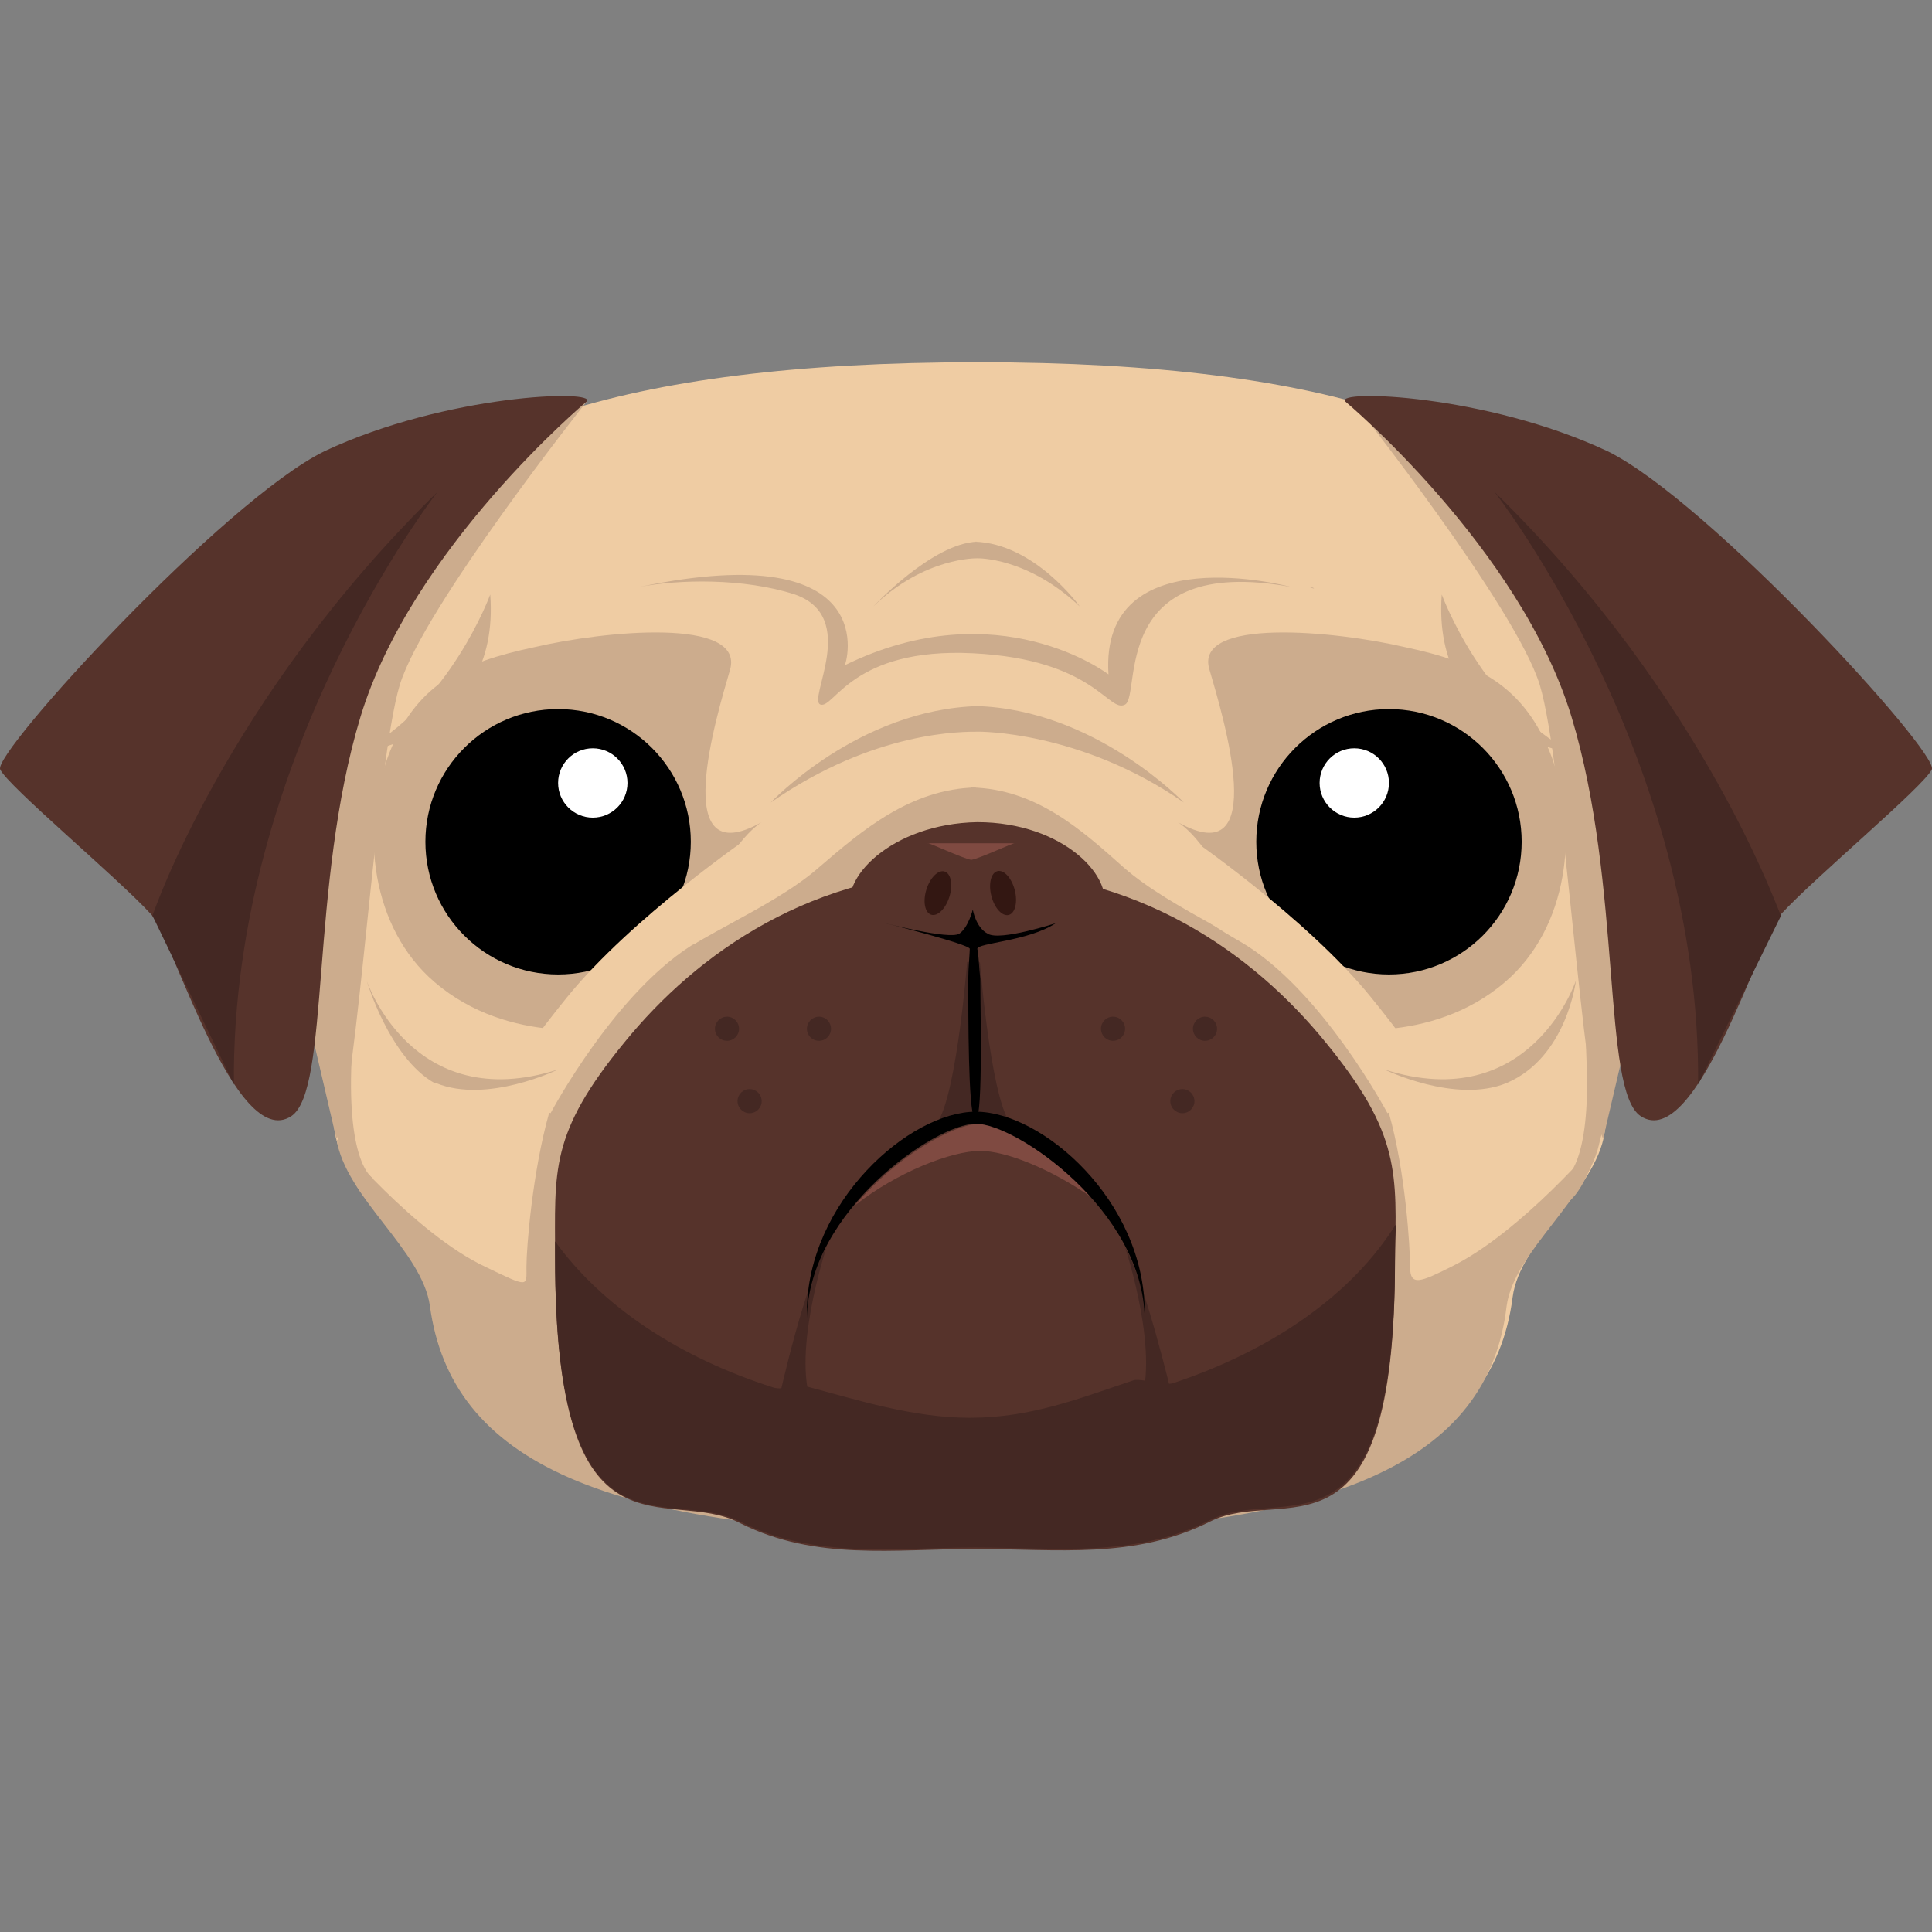 <svg width="64" height="64" viewBox="0 0 64 64" fill="none" xmlns="http://www.w3.org/2000/svg">
<rect x="0" y="0" width="64" height="64" fill="#808080" stroke="none"/>
<g clip-path="url(#clip0_762_3027)">
<path d="M53.554 24.288C53.454 22.09 53.754 20.142 52.755 18.494C50.357 14.398 44.363 12 32.375 12C20.386 12 14.092 14.398 11.695 18.544C10.746 20.242 10.845 22.14 10.696 24.338C10.596 26.086 9.797 27.935 10.146 29.933C10.546 32.53 10.696 35.128 11.095 37.525C11.395 39.473 14.092 41.122 14.342 42.97C15.041 48.065 20.336 50.413 32.325 50.413V50.812H32.025H32.375V50.413C44.363 50.413 49.458 48.065 50.108 42.97C50.357 41.072 52.855 39.473 53.154 37.525C53.554 35.128 53.704 32.53 54.104 29.933C54.453 27.935 53.654 26.036 53.554 24.288Z" fill="#EFCCA3"/>
<path d="M32.175 26.086C34.323 26.136 35.821 27.485 37.22 28.733C38.868 30.182 41.666 31.181 42.815 32.43C43.963 33.679 45.462 34.927 46.011 36.876C46.561 38.824 46.711 41.321 46.711 41.971C46.711 42.62 47.06 42.47 48.059 41.971C50.407 40.822 53.005 37.725 53.005 37.725C52.705 39.673 50.157 41.421 49.908 43.269C49.308 48.364 44.363 50.812 32.125 50.812H32.075H32.375" fill="#CCAC8D"/>
<path d="M40.067 22.19C40.517 23.739 42.115 28.984 39.018 27.235C39.018 27.235 40.317 27.985 41.116 30.832C41.965 33.679 44.013 34.029 44.013 34.029C44.013 34.029 47.36 34.678 49.858 32.53C51.956 30.732 52.305 27.535 51.406 25.087C50.507 22.69 48.909 21.941 46.561 21.441C44.213 20.892 39.518 20.442 40.067 22.19Z" fill="#CCAC8D"/>
<path d="M46.011 32.28C48.439 32.28 50.407 30.312 50.407 27.884C50.407 25.457 48.439 23.489 46.011 23.489C43.584 23.489 41.616 25.457 41.616 27.884C41.616 30.312 43.584 32.28 46.011 32.28Z" fill="black"/>
<path d="M44.862 27.085C45.497 27.085 46.011 26.571 46.011 25.936C46.011 25.302 45.497 24.788 44.862 24.788C44.228 24.788 43.714 25.302 43.714 25.936C43.714 26.571 44.228 27.085 44.862 27.085Z" fill="white"/>
<path d="M39.318 27.685C39.318 27.685 43.264 30.382 45.412 33.03C47.56 35.677 47.51 36.177 47.51 36.177L45.962 36.876C45.962 36.876 43.764 32.73 41.066 31.182C38.319 29.633 38.019 28.334 38.019 28.334L39.318 27.685Z" fill="#EFCCA3"/>
<path d="M32.325 26.086C30.177 26.136 28.578 27.485 27.13 28.733C25.481 30.182 22.584 31.181 21.435 32.43C20.286 33.679 18.738 34.927 18.188 36.876C17.639 38.824 17.439 41.321 17.439 41.971C17.439 42.62 17.539 42.67 16.09 41.971C13.743 40.872 11.145 37.725 11.145 37.725C11.445 39.673 13.992 41.421 14.242 43.269C14.941 48.364 19.887 50.812 32.125 50.812H32.375" fill="#CCAC8D"/>
<path d="M43.913 34.528C41.516 31.581 37.669 28.834 32.325 28.834H32.275C26.93 28.834 23.084 31.581 20.686 34.528C18.188 37.575 18.388 38.774 18.388 41.671C18.388 52.161 22.085 49.164 24.532 50.463C27.03 51.711 29.627 51.312 32.275 51.312H32.325C35.022 51.312 37.57 51.661 40.067 50.413C42.515 49.164 46.211 52.261 46.211 41.771C46.261 38.874 46.411 37.575 43.913 34.528Z" fill="#56332B"/>
<path d="M32.075 31.431C32.075 31.431 31.725 36.276 31.026 37.225L32.325 36.926L32.075 31.431Z" fill="#442823"/>
<path d="M32.425 31.431C32.425 31.431 32.774 36.276 33.474 37.225L32.175 36.926L32.425 31.431Z" fill="#442823"/>
<path d="M28.229 30.282C27.729 29.134 29.527 27.285 32.375 27.235C35.222 27.235 37.02 29.084 36.521 30.282C36.021 31.481 34.223 31.831 32.375 31.881C30.576 31.831 28.728 31.481 28.229 30.282Z" fill="#56332B"/>
<path d="M32.375 31.432C32.375 31.232 34.073 31.182 34.972 30.582C34.972 30.582 33.124 31.182 32.724 30.932C32.325 30.732 32.225 30.133 32.225 30.133C32.225 30.133 32.075 30.732 31.775 30.932C31.426 31.132 29.328 30.582 29.328 30.582C29.328 30.582 32.125 31.282 32.125 31.432C32.125 31.581 32.075 32.081 32.075 32.431C32.075 33.679 32.075 36.776 32.275 37.026C32.575 37.476 32.475 33.679 32.475 32.431C32.425 32.031 32.425 31.631 32.375 31.432Z" fill="black"/>
<path d="M32.475 38.125C33.324 38.125 34.822 38.724 36.171 39.673C34.872 38.225 33.324 37.226 32.475 37.226C31.576 37.226 29.677 38.325 28.329 39.923C29.727 38.824 31.526 38.125 32.475 38.125Z" fill="#7F4A41"/>
<path d="M32.125 46.966C30.227 46.966 28.378 46.366 26.68 45.917C26.331 45.817 25.981 46.067 25.631 45.967C22.484 44.968 19.937 43.269 18.388 41.121V41.621C18.388 52.111 22.085 49.164 24.532 50.412C27.03 51.661 29.627 51.262 32.275 51.262H32.325C35.022 51.262 37.57 51.611 40.067 50.362C42.515 49.114 46.211 52.161 46.211 41.671C46.211 41.271 46.211 40.872 46.261 40.522C44.813 42.87 42.165 44.718 38.868 45.817C38.569 45.917 37.869 45.667 37.57 45.717C35.771 46.316 34.173 46.966 32.125 46.966Z" fill="#442823"/>
<path d="M27.379 41.321C27.379 41.321 26.131 45.068 26.98 46.716L25.831 46.217C25.831 46.217 26.68 42.42 27.379 41.321ZM37.27 41.321C37.27 41.321 38.519 45.068 37.669 46.716L38.818 46.217C38.818 46.217 37.919 42.42 37.27 41.321Z" fill="#442823"/>
<path d="M24.183 22.19C23.733 23.739 22.135 28.984 25.232 27.235C25.232 27.235 23.933 27.985 23.134 30.832C22.334 33.679 20.236 34.029 20.236 34.029C20.236 34.029 16.89 34.678 14.392 32.53C12.294 30.732 11.944 27.535 12.844 25.087C13.743 22.64 15.341 21.941 17.689 21.441C20.037 20.892 24.682 20.442 24.183 22.19Z" fill="#CCAC8D"/>
<path d="M32.325 37.225C33.673 37.225 37.869 40.123 37.919 43.669V43.469C37.919 39.773 34.523 36.826 32.325 36.826C30.127 36.826 26.73 39.823 26.73 43.469V43.669C26.78 40.123 30.976 37.225 32.325 37.225Z" fill="black"/>
<path d="M33.415 30.309C33.629 30.254 33.718 29.885 33.615 29.484C33.511 29.083 33.254 28.803 33.041 28.858C32.827 28.913 32.737 29.283 32.841 29.683C32.944 30.084 33.201 30.364 33.415 30.309Z" fill="#331712"/>
<path d="M30.848 30.302C31.058 30.367 31.329 30.1 31.451 29.705C31.574 29.31 31.503 28.936 31.292 28.871C31.081 28.805 30.811 29.073 30.688 29.468C30.565 29.863 30.637 30.237 30.848 30.302Z" fill="#331712"/>
<path d="M18.488 32.28C20.916 32.28 22.884 30.312 22.884 27.884C22.884 25.457 20.916 23.489 18.488 23.489C16.06 23.489 14.092 25.457 14.092 27.884C14.092 30.312 16.06 32.28 18.488 32.28Z" fill="black"/>
<path d="M19.637 27.085C20.271 27.085 20.786 26.571 20.786 25.936C20.786 25.302 20.271 24.788 19.637 24.788C19.002 24.788 18.488 25.302 18.488 25.936C18.488 26.571 19.002 27.085 19.637 27.085Z" fill="white"/>
<path d="M33.623 27.935C33.623 27.885 32.474 28.434 32.175 28.484C31.875 28.434 30.726 27.885 30.726 27.935H33.623Z" fill="#7F4A41"/>
<path d="M24.882 27.685C24.882 27.685 20.936 30.382 18.788 33.03C16.64 35.677 16.69 36.177 16.69 36.177L18.238 36.876C18.238 36.876 20.436 32.73 23.134 31.182C25.831 29.633 26.181 28.334 26.181 28.334L24.882 27.685Z" fill="#EFCCA3"/>
<path d="M16.24 19.693C16.24 19.693 14.892 23.389 11.894 24.938C11.894 24.938 16.59 24.388 16.24 19.693ZM47.76 19.693C47.76 19.693 49.108 23.389 52.105 24.938C52.105 24.938 47.41 24.388 47.76 19.693ZM39.218 26.586C39.218 26.586 36.271 23.489 32.325 23.389H32.425C28.428 23.489 25.531 26.586 25.531 26.586C28.978 24.188 31.925 24.238 32.425 24.238C32.375 24.238 35.771 24.188 39.218 26.586ZM35.771 20.092C35.771 20.092 34.273 17.994 32.275 17.944H32.375C30.876 17.994 28.928 20.092 28.928 20.092C30.626 18.444 32.375 18.494 32.375 18.494C32.375 18.494 34.023 18.444 35.771 20.092ZM18.488 35.427C18.488 35.427 16.14 36.576 14.442 35.877H14.392C12.893 35.028 12.144 32.48 12.144 32.48C12.144 32.48 13.643 36.976 18.488 35.427ZM45.861 35.427C45.861 35.427 48.209 36.576 49.908 35.877C51.906 35.028 52.205 32.48 52.205 32.48C52.205 32.48 50.707 36.976 45.861 35.427Z" fill="#CCAC8D"/>
<path d="M21.185 19.442C22.484 19.193 24.632 19.143 26.331 19.692C28.478 20.441 26.73 23.189 27.18 23.339C27.629 23.488 28.229 21.441 32.225 21.64C36.271 21.84 36.72 23.638 37.27 23.339C37.819 23.039 36.72 18.343 42.764 19.442C42.764 19.442 36.421 17.744 36.72 22.34C36.72 22.34 33.074 19.542 27.979 22.04C28.029 22.04 29.328 17.744 21.185 19.442ZM43.314 19.442C43.414 19.442 43.464 19.492 43.514 19.492C43.564 19.492 43.464 19.442 43.314 19.442ZM19.437 13.298C19.437 13.298 14.042 20.092 13.243 22.689C12.444 25.337 11.845 36.176 11.145 37.725L8.648 27.035L13.243 15.896L19.437 13.298ZM44.813 13.298C44.813 13.298 50.207 20.092 51.007 22.689C51.806 25.337 52.405 36.176 53.105 37.725L55.602 27.035L51.007 15.896L44.813 13.298Z" fill="#CCAC8D"/>
<path d="M44.563 13.299C44.563 13.299 50.357 18.145 52.056 23.739C53.754 29.334 53.055 36.127 54.353 36.976C56.202 38.175 58.3 31.032 58.999 30.283C60.098 29.084 63.744 26.037 63.994 25.488C64.244 24.938 56.601 16.596 53.254 14.948C49.208 13.05 44.213 12.9 44.563 13.299Z" fill="#56332B"/>
<path d="M49.508 16.295C49.508 16.295 56.351 25.037 56.252 35.926L58.999 30.332C58.949 30.332 56.551 23.189 49.508 16.295Z" fill="#442823"/>
<path d="M19.437 13.299C19.437 13.299 13.643 18.145 11.944 23.739C10.246 29.334 10.945 36.127 9.647 36.976C7.798 38.175 5.7 31.032 5.001 30.283C3.902 29.084 0.256 26.037 0.006 25.488C-0.244 24.938 7.399 16.596 10.746 14.948C14.792 13.05 19.787 12.9 19.437 13.299Z" fill="#56332B"/>
<path d="M14.492 16.295C14.492 16.295 7.649 25.037 7.748 35.926L5.051 30.332C5.051 30.332 7.449 23.189 14.492 16.295Z" fill="#442823"/>
<path d="M10.796 36.127C10.796 36.127 11.295 38.824 12.094 39.673C12.893 40.522 12.344 39.024 12.344 39.024C12.344 39.024 11.495 38.574 11.645 35.128C11.795 31.681 10.796 36.127 10.796 36.127ZM53.404 36.127C53.404 36.127 52.905 38.824 52.105 39.673C51.306 40.522 51.856 39.024 51.856 39.024C51.856 39.024 52.705 38.574 52.555 35.128C52.405 31.681 53.404 36.127 53.404 36.127Z" fill="#CCAC8D"/>
<path d="M27.13 34.478C27.35 34.478 27.529 34.3 27.529 34.079C27.529 33.858 27.35 33.679 27.13 33.679C26.909 33.679 26.73 33.858 26.73 34.079C26.73 34.3 26.909 34.478 27.13 34.478Z" fill="#442823"/>
<path d="M24.832 36.876C25.053 36.876 25.232 36.697 25.232 36.477C25.232 36.256 25.053 36.077 24.832 36.077C24.611 36.077 24.432 36.256 24.432 36.477C24.432 36.697 24.611 36.876 24.832 36.876Z" fill="#442823"/>
<path d="M24.083 34.478C24.303 34.478 24.482 34.3 24.482 34.079C24.482 33.858 24.303 33.679 24.083 33.679C23.862 33.679 23.683 33.858 23.683 34.079C23.683 34.3 23.862 34.478 24.083 34.478Z" fill="#442823"/>
<path d="M36.87 34.478C37.091 34.478 37.27 34.3 37.27 34.079C37.27 33.858 37.091 33.679 36.87 33.679C36.65 33.679 36.471 33.858 36.471 34.079C36.471 34.3 36.65 34.478 36.87 34.478Z" fill="#442823"/>
<path d="M39.168 36.876C39.389 36.876 39.568 36.697 39.568 36.477C39.568 36.256 39.389 36.077 39.168 36.077C38.947 36.077 38.768 36.256 38.768 36.477C38.768 36.697 38.947 36.876 39.168 36.876Z" fill="#442823"/>
<path d="M39.917 34.478C40.138 34.478 40.317 34.3 40.317 34.079C40.317 33.858 40.138 33.679 39.917 33.679C39.697 33.679 39.518 33.858 39.518 34.079C39.518 34.3 39.697 34.478 39.917 34.478Z" fill="#442823"/>
</g>
<defs>
<clipPath id="clip0_762_3027">
<rect width="64" height="64" fill="white"/>
</clipPath>
</defs>
</svg>
